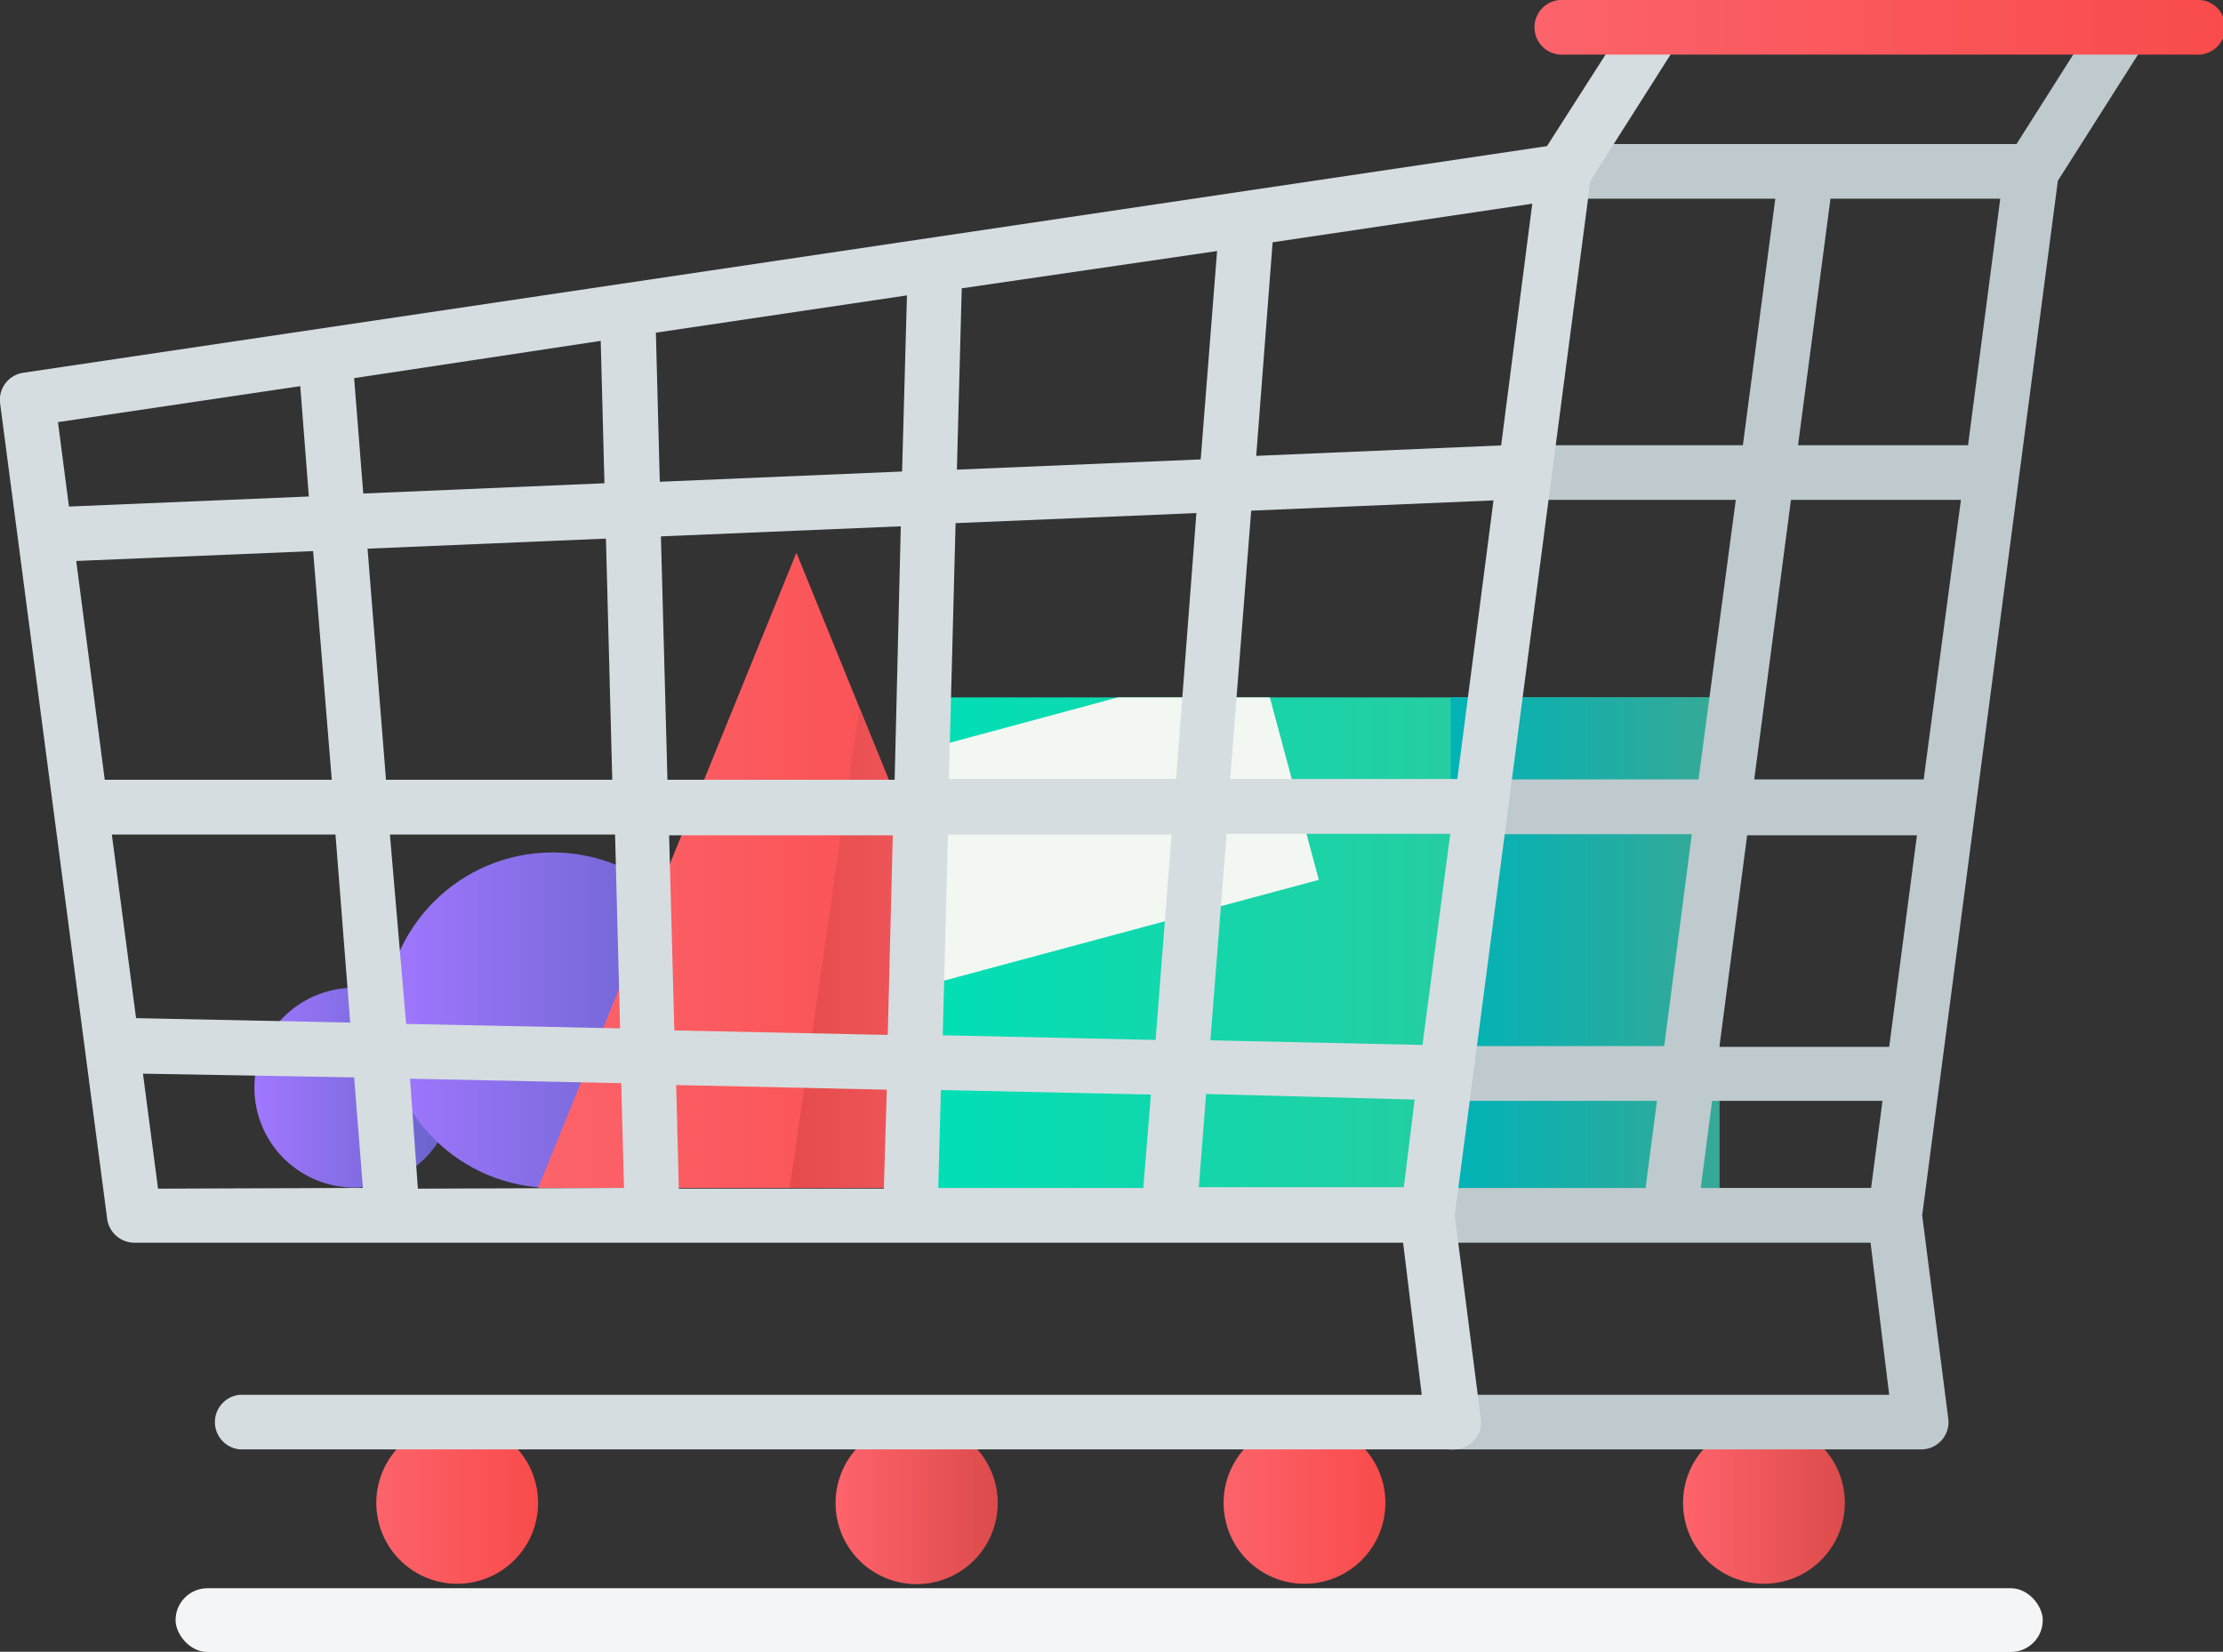 <svg xmlns="http://www.w3.org/2000/svg" xmlns:xlink="http://www.w3.org/1999/xlink" viewBox="0 0 119.27 88.63"><rect x="0" y="0" width="119.27" height="88.63" fill="#333333" stroke="none"/><defs><style>.cls-1{fill:url(#linear-gradient);}.cls-2{fill:url(#linear-gradient-2);}.cls-3{fill:url(#linear-gradient-3);}.cls-4{fill:url(#linear-gradient-4);}.cls-5{fill:url(#linear-gradient-5);}.cls-6{fill:url(#linear-gradient-6);}.cls-7{fill:#f3f7f2;}.cls-8{fill:url(#linear-gradient-7);}.cls-9{fill:url(#linear-gradient-8);}.cls-10{fill:url(#linear-gradient-9);}.cls-11{fill:url(#linear-gradient-10);}.cls-12{fill:#becace;}.cls-13{fill:#d5dde0;}.cls-14{fill:url(#linear-gradient-11);}.cls-15{fill:#f3f5f6;}</style><linearGradient id="linear-gradient" x1="13.66" y1="58.39" x2="24.37" y2="58.39" gradientUnits="userSpaceOnUse"><stop offset="0" stop-color="#a177ff"/><stop offset="1" stop-color="#6563c9"/></linearGradient><linearGradient id="linear-gradient-2" x1="20.65" y1="54.74" x2="38.65" y2="54.74" xlink:href="#linear-gradient"/><linearGradient id="linear-gradient-3" x1="28.87" y1="46.7" x2="56.58" y2="46.7" gradientUnits="userSpaceOnUse"><stop offset="0" stop-color="#fc636b"/><stop offset="1" stop-color="#f94b4b"/></linearGradient><linearGradient id="linear-gradient-4" x1="42.37" y1="50.86" x2="56.58" y2="50.86" gradientUnits="userSpaceOnUse"><stop offset="0" stop-color="#e54b4b"/><stop offset="1" stop-color="#fc636b"/></linearGradient><linearGradient id="linear-gradient-5" x1="48.61" y1="50.58" x2="92.25" y2="50.58" gradientUnits="userSpaceOnUse"><stop offset="0" stop-color="#00e0b7"/><stop offset="1" stop-color="#37c597"/></linearGradient><linearGradient id="linear-gradient-6" x1="77.84" y1="50.58" x2="92.25" y2="50.58" gradientUnits="userSpaceOnUse"><stop offset="0" stop-color="#00b3b7"/><stop offset="1" stop-color="#37a997"/></linearGradient><linearGradient id="linear-gradient-7" x1="20.19" y1="80.64" x2="28.87" y2="80.64" xlink:href="#linear-gradient-3"/><linearGradient id="linear-gradient-8" x1="65.65" y1="80.64" x2="74.33" y2="80.64" xlink:href="#linear-gradient-3"/><linearGradient id="linear-gradient-9" x1="44.84" y1="80.64" x2="53.53" y2="80.64" gradientUnits="userSpaceOnUse"><stop offset="0" stop-color="#ff636b"/><stop offset="1" stop-color="#dc4b4b"/></linearGradient><linearGradient id="linear-gradient-10" x1="90.3" y1="80.64" x2="98.98" y2="80.64" xlink:href="#linear-gradient-9"/><linearGradient id="linear-gradient-11" x1="82.45" y1="1.47" x2="119.27" y2="1.47" xlink:href="#linear-gradient-3"/></defs><title>Asset 6</title><g id="Layer_2" data-name="Layer 2"><g id="Isolation_Mode" data-name="Isolation Mode"><path class="cls-1" d="M24.37,58.39A5.36,5.36,0,1,1,19,53,5.35,5.35,0,0,1,24.37,58.39Z"/><circle class="cls-2" cx="29.65" cy="54.74" r="9"/><polygon class="cls-3" points="56.58 63.74 28.87 63.74 42.73 29.66 46.11 37.97 56.58 63.74"/><polygon class="cls-4" points="56.58 63.74 42.37 63.74 46.11 37.97 56.58 63.74"/><rect class="cls-5" x="48.61" y="37.42" width="43.64" height="26.32"/><rect class="cls-6" x="77.84" y="37.42" width="14.4" height="26.32"/><polygon class="cls-7" points="48.6 40.49 48.6 48.62 49.75 52.86 70.76 47.21 68.13 37.42 59.98 37.42 48.6 40.49"/><path class="cls-8" d="M28.87,80.64a4.34,4.34,0,1,1-4.34-4.34A4.34,4.34,0,0,1,28.87,80.64Z"/><circle class="cls-9" cx="69.99" cy="80.64" r="4.34"/><path class="cls-10" d="M53.53,80.64a4.35,4.35,0,1,1-4.34-4.34A4.35,4.35,0,0,1,53.53,80.64Z"/><circle class="cls-11" cx="94.64" cy="80.64" r="4.34"/><path class="cls-12" d="M115.14,2.25A1.47,1.47,0,0,0,112.66.68l-4.47,7.05H83.92a1.47,1.47,0,1,0,0,2.93H95.25L93.51,23.89H81.8a1.47,1.47,0,1,0,0,2.93H93.13l-2,15H79.45a1.47,1.47,0,0,0,0,2.94H90.77L89.29,56.13H77.57a1.47,1.47,0,0,0,0,2.94H88.9l-.61,4.67H76.57a1.47,1.47,0,0,0,0,2.94h23.79l1,8.16H78a1.47,1.47,0,1,0,0,2.93h25.08a1.46,1.46,0,0,0,1.45-1.65l-1.4-10.91L110.41,9.7ZM98.21,10.66h9.11l-1.73,13.23H96.47ZM96.09,26.82h9.12l-2,15H94.12Zm-2.35,18h9.11l-1.49,11.35H92.25ZM91.86,59.07H101l-.61,4.67H91.25Z"/><path class="cls-13" d="M90.06,2.25A1.47,1.47,0,0,0,87.58.68L83,7.84,1.25,20A1.47,1.47,0,0,0,0,21.6L5.75,65.4a1.48,1.48,0,0,0,1.46,1.28H75.28l1,8.16H12.88a1.47,1.47,0,0,0,0,2.93H78a1.46,1.46,0,0,0,1.1-.5,1.42,1.42,0,0,0,.35-1.15l-1.4-10.91L85.33,9.7ZM51.6,15.47l13.7-2-.88,11.18-13.08.55ZM3.11,22.65l13-1.93.46,5.92L3.7,27.18ZM5.62,41.84,4.09,30.1l12.71-.53,1,12.27ZM6,44.78H18l.79,10.09L7.3,54.63Zm2.48,19-.81-6.17L19,57.81l.47,5.93ZM19,20.29l13.23-2,.2,7.64-12.94.55Zm.72,9.15,12.79-.54.34,12.94H20.71Zm1.2,15.34H33l.27,10.4-11.48-.24Zm1.5,19L22,57.88l11.33.24.15,5.62Zm25,0h-11l-.14-5.56,11.3.25Zm.21-8.25-11.45-.24-.28-10.47h12ZM48,41.84H35.81l-.35-13.06,12.87-.54ZM48.4,25.3l-13,.55-.21-8,13.47-2ZM61.34,63.74h-11l.14-5.25,11.27.24ZM62,55.8l-11.42-.25.28-10.77h12Zm1.1-14H50.91l.36-13.73,12.92-.54Zm12.22,21.9h-11l.39-5L75.9,59Zm1-7.63-11.38-.25.87-11.08h12Zm1.87-14.27H66l1.13-14.4,13-.55Zm2.35-17.9-13.14.56L68.28,13l13.93-2.07Z"/><path class="cls-14" d="M117.8,2.93H83.92a1.47,1.47,0,1,1,0-2.93H117.8a1.47,1.47,0,1,1,0,2.93Z"/><rect class="cls-15" x="9.42" y="85.22" width="100.18" height="3.42" rx="1.71"/></g></g></svg>